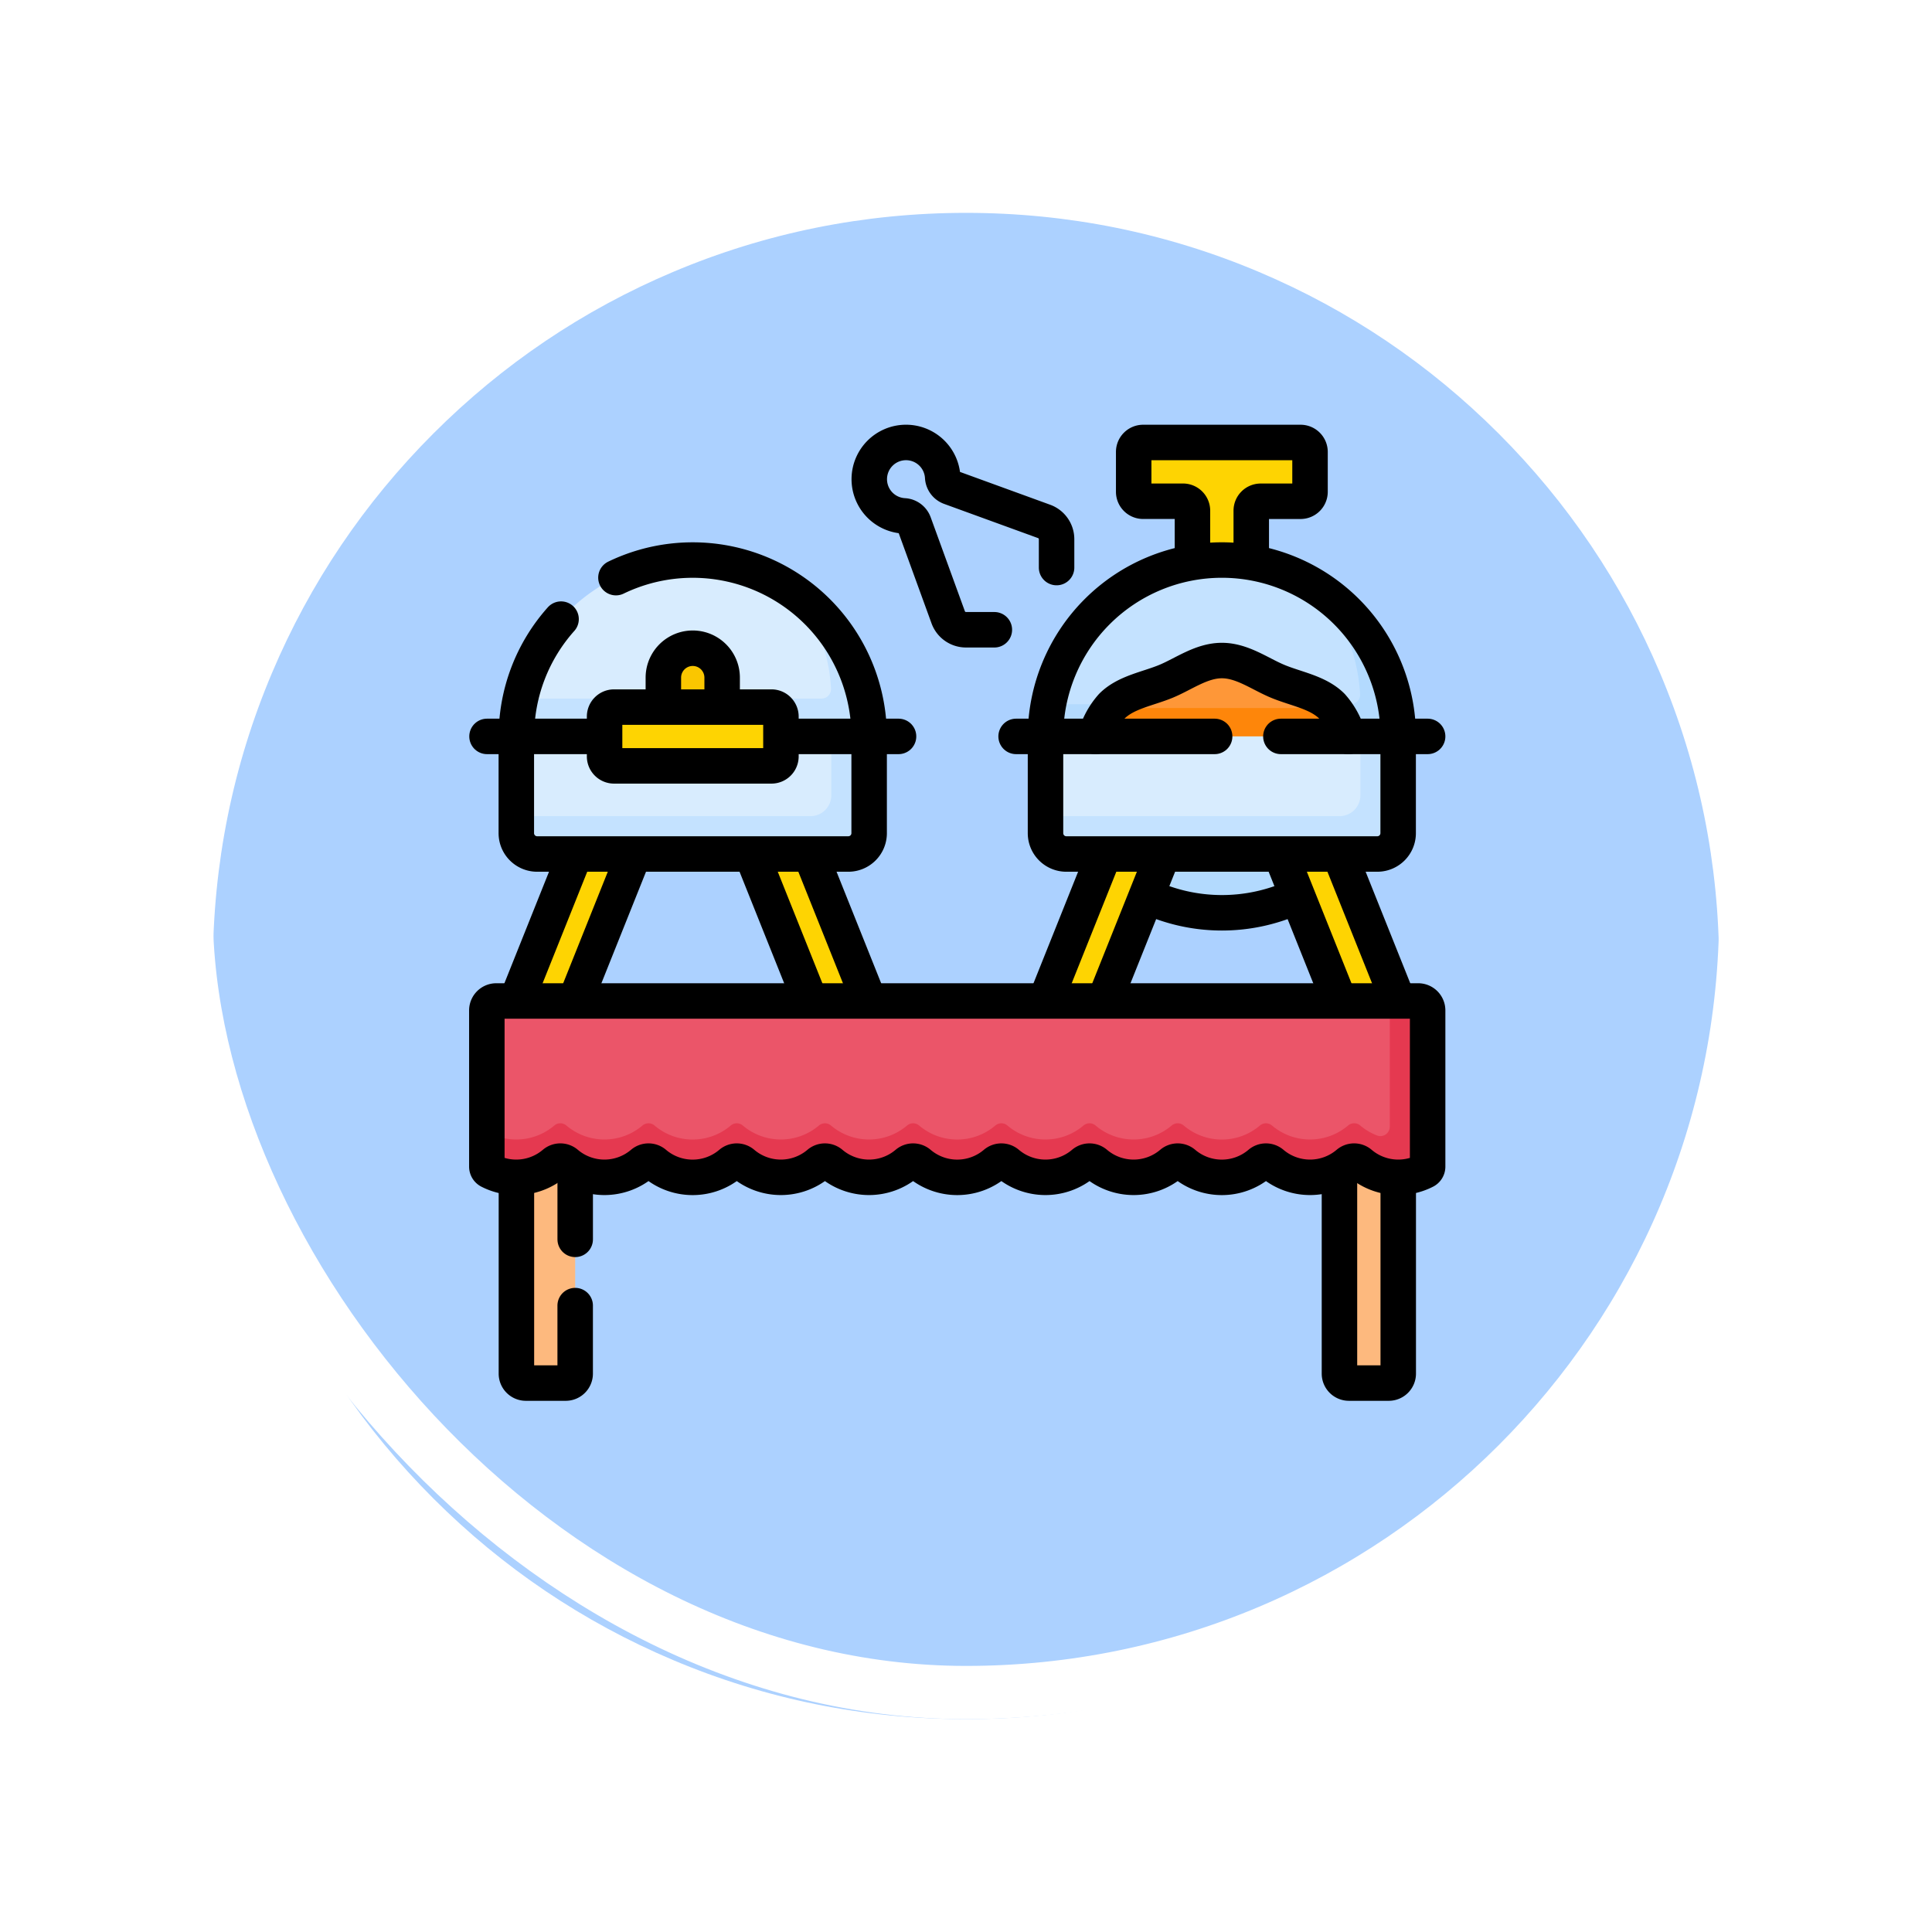 <svg xmlns="http://www.w3.org/2000/svg" xmlns:xlink="http://www.w3.org/1999/xlink" width="108.914" height="108.914" viewBox="0 0 108.914 108.914">
  <defs>
    <filter id="Trazado_896036" x="0" y="0" width="108.914" height="108.914" filterUnits="userSpaceOnUse">
      <feOffset dy="3" input="SourceAlpha"/>
      <feGaussianBlur stdDeviation="3" result="blur"/>
      <feFlood flood-opacity="0.161"/>
      <feComposite operator="in" in2="blur"/>
      <feComposite in="SourceGraphic"/>
    </filter>
  </defs>
  <g id="Grupo_1108440" data-name="Grupo 1108440" transform="translate(2484.98 9209.702)">
    <g id="Grupo_1105800" data-name="Grupo 1105800" transform="translate(-2475.98 -9203.702)">
      <g transform="matrix(1, 0, 0, 1, -9, -6)" filter="url(#Trazado_896036)">
        <g id="Trazado_896036-2" data-name="Trazado 896036" transform="translate(9 6)" fill="#9ec9ff" opacity="0.859">
          <path d="M 45.457 89.414 C 39.522 89.414 33.766 88.252 28.347 85.96 C 23.113 83.746 18.412 80.577 14.375 76.539 C 10.337 72.502 7.168 67.801 4.954 62.567 C 2.662 57.149 1.5 51.392 1.5 45.457 C 1.5 39.522 2.662 33.766 4.954 28.347 C 7.168 23.113 10.337 18.412 14.375 14.375 C 18.412 10.337 23.113 7.168 28.347 4.954 C 33.766 2.662 39.522 1.5 45.457 1.5 C 51.392 1.5 57.148 2.662 62.566 4.954 C 67.8 7.168 72.502 10.337 76.539 14.375 C 80.576 18.412 83.746 23.113 85.96 28.347 C 88.252 33.766 89.414 39.522 89.414 45.457 C 89.414 51.392 88.252 57.149 85.96 62.567 C 83.746 67.801 80.576 72.502 76.539 76.539 C 72.502 80.577 67.8 83.746 62.566 85.96 C 57.148 88.252 51.392 89.414 45.457 89.414 Z" stroke="none"/>
          <path d="M 45.457 3 C 39.724 3 34.164 4.122 28.932 6.335 C 23.876 8.473 19.335 11.535 15.435 15.435 C 11.535 19.335 8.473 23.876 6.335 28.932 C 4.122 34.164 3 39.724 3 45.457 C 3 51.19 4.122 56.75 6.335 61.982 C 8.473 67.038 11.535 71.579 15.435 75.479 C 19.335 79.379 23.876 82.441 28.932 84.579 C 34.164 86.792 39.724 87.914 45.457 87.914 C 51.19 87.914 56.75 86.792 61.982 84.579 C 67.037 82.441 71.578 79.379 75.478 75.479 C 79.378 71.579 82.44 67.038 84.578 61.982 C 86.791 56.75 87.914 51.19 87.914 45.457 C 87.914 39.724 86.791 34.164 84.578 28.932 C 82.44 23.876 79.378 19.335 75.478 15.435 C 71.578 11.535 67.037 8.473 61.982 6.335 C 56.75 4.122 51.19 3 45.457 3 M 45.457 0 C 70.562 0 90.914 20.352 90.914 45.457 L 90.914 45.457 C 90.914 70.562 70.562 90.914 45.457 90.914 C 20.352 90.914 0 70.562 0 45.457 L 0 45.457 C 0 20.352 20.352 0 45.457 0 Z" stroke="none" fill="#fff"/>
        </g>
      </g>
      <g id="Rectángulo_400907" data-name="Rectángulo 400907" transform="translate(0 0)" fill="none" stroke="#fff" stroke-width="3">
        <rect width="90.914" height="90.914" rx="45.457" stroke="none"/>
        <rect x="1.5" y="1.5" width="87.914" height="87.914" rx="43.957" fill="none"/>
      </g>
    </g>
    <g id="Grupo_1108412" data-name="Grupo 1108412" transform="translate(-2465.022 -9192.258)">
      <path id="Trazado_896442" data-name="Trazado 896442" d="M23.031,79.566a9.942,9.942,0,0,1,19.885,0l-9.942,1.657Z" transform="translate(-13.877 -55.496)" fill="#d8ecfe"/>
      <path id="Trazado_896443" data-name="Trazado 896443" d="M38.856,87.679a9.891,9.891,0,0,1,1.91,5.315.535.535,0,0,1-.533.567H23.261a9.979,9.979,0,0,0-.23,2.134l9.942,1.657L42.916,95.7A9.929,9.929,0,0,0,38.856,87.679Z" transform="translate(-13.877 -71.625)" fill="#c4e2ff"/>
      <path id="Trazado_896444" data-name="Trazado 896444" d="M147.279,211.063l1.657-1.657,1.657,1.657,3.314,8.285-1.657,1.657-1.657-1.657Z" transform="translate(-124.869 -180.364)" fill="#fed402"/>
      <path id="Trazado_896445" data-name="Trazado 896445" d="M29.659,211.063,28,209.406l-1.657,1.657-3.314,8.285,1.657,1.657,1.657-1.657Z" transform="translate(-13.877 -180.364)" fill="#fed402"/>
      <circle id="Elipse_11667" data-name="Elipse 11667" cx="9.942" cy="9.942" r="9.942" transform="translate(38.981 14.128)" fill="#c4e2ff"/>
      <path id="Trazado_896446" data-name="Trazado 896446" d="M317.842,83.987a9.9,9.9,0,0,1,2.487,6.029.535.535,0,0,1-.533.567H302.759a9.943,9.943,0,1,0,15.082-6.6Z" transform="translate(-263.613 -68.327)" fill="#b3dafe"/>
      <path id="Trazado_896447" data-name="Trazado 896447" d="M342.3,125.3c-.782-.782-2.014-.967-3.053-1.4-1-.415-1.995-1.17-3.146-1.17s-2.145.755-3.146,1.17c-1.038.43-2.27.615-3.052,1.4a4.3,4.3,0,0,0-.929,1.708l7.139,2.134,7.116-2.134A4.3,4.3,0,0,0,342.3,125.3Z" transform="translate(-287.181 -102.942)" fill="#fe9738"/>
      <path id="Trazado_896448" data-name="Trazado 896448" d="M342.3,139.266a4.153,4.153,0,0,0-1.625-.9q.068.125.128.257a.533.533,0,0,1-.487.751H329.8a4.575,4.575,0,0,0-.827,1.6l7.139,2.134,7.116-2.134A4.3,4.3,0,0,0,342.3,139.266Z" transform="translate(-287.181 -116.904)" fill="#fe860a"/>
      <path id="Trazado_896449" data-name="Trazado 896449" d="M309.222,211.063l-1.657-1.657-1.657,1.657-3.314,8.285,1.657,1.657,1.657-1.657Z" transform="translate(-263.613 -180.364)" fill="#fed402"/>
      <path id="Trazado_896450" data-name="Trazado 896450" d="M426.842,211.063l1.657-1.657,1.657,1.657,3.314,8.285-1.657,1.657-1.657-1.657Z" transform="translate(-374.605 -180.364)" fill="#fed402"/>
      <path id="Trazado_896451" data-name="Trazado 896451" d="M355.814,14.266V11.347a.533.533,0,0,1,.533-.533h2.247a.534.534,0,0,0,.533-.533V8.033a.534.534,0,0,0-.533-.533h-8.875a.534.534,0,0,0-.533.533v2.247a.534.534,0,0,0,.533.533h2.247a.533.533,0,0,1,.533.533v2.918h3.314Z" transform="translate(-305.234)" fill="#fed402"/>
      <path id="Trazado_896452" data-name="Trazado 896452" d="M25.812,379.632H23.564a.533.533,0,0,1-.533-.533v-14.38h3.314V379.1A.533.533,0,0,1,25.812,379.632Z" transform="translate(-13.877 -319.107)" fill="#fdb97e"/>
      <path id="Trazado_896453" data-name="Trazado 896453" d="M458.439,379.632h2.247a.534.534,0,0,0,.533-.533v-14.38h-3.314V379.1A.533.533,0,0,0,458.439,379.632Z" transform="translate(-402.354 -319.107)" fill="#fdb97e"/>
      <path id="Trazado_896454" data-name="Trazado 896454" d="M41.742,169.441H24.2a1.174,1.174,0,0,1-1.174-1.174v-5.455H42.916v5.455A1.174,1.174,0,0,1,41.742,169.441Z" transform="translate(-13.877 -138.743)" fill="#d8ecfe"/>
      <path id="Trazado_896455" data-name="Trazado 896455" d="M40.782,162.812v3.321a1.174,1.174,0,0,1-1.174,1.174H23.031v.96A1.174,1.174,0,0,0,24.2,169.44H41.742a1.174,1.174,0,0,0,1.174-1.174v-5.455Z" transform="translate(-13.877 -138.742)" fill="#c4e2ff"/>
      <path id="Trazado_896456" data-name="Trazado 896456" d="M104,117.876a1.657,1.657,0,1,0-3.314,0v1.657l1.657,1.657L104,119.533Z" transform="translate(-83.248 -97.12)" fill="#fac600"/>
      <path id="Trazado_896457" data-name="Trazado 896457" d="M79.034,150.6H70.158a.534.534,0,0,1-.533-.533v-2.247a.534.534,0,0,1,.533-.533h8.875a.534.534,0,0,1,.533.533v2.247A.534.534,0,0,1,79.034,150.6Z" transform="translate(-55.5 -124.869)" fill="#fed402"/>
      <path id="Trazado_896458" data-name="Trazado 896458" d="M303.768,169.441H321.3a1.174,1.174,0,0,0,1.174-1.174v-5.455H302.594v5.455A1.174,1.174,0,0,0,303.768,169.441Z" transform="translate(-263.613 -138.743)" fill="#d8ecfe"/>
      <path id="Trazado_896459" data-name="Trazado 896459" d="M320.345,162.812v3.321a1.174,1.174,0,0,1-1.174,1.174H302.594v.96a1.174,1.174,0,0,0,1.174,1.174H321.3a1.174,1.174,0,0,0,1.174-1.174v-5.455Z" transform="translate(-263.613 -138.742)" fill="#c4e2ff"/>
      <path id="Trazado_896460" data-name="Trazado 896460" d="M60.523,303.135v8.806a.27.27,0,0,1-.148.239,3.316,3.316,0,0,1-3.657-.427.524.524,0,0,0-.677,0,3.313,3.313,0,0,1-4.294,0,.524.524,0,0,0-.676,0,3.314,3.314,0,0,1-4.3,0,.524.524,0,0,0-.676,0,3.313,3.313,0,0,1-4.294,0,.524.524,0,0,0-.676,0,3.313,3.313,0,0,1-4.294,0,.524.524,0,0,0-.676,0,3.315,3.315,0,0,1-4.3,0,.524.524,0,0,0-.676,0,3.313,3.313,0,0,1-4.294,0,.524.524,0,0,0-.676,0,3.313,3.313,0,0,1-4.294,0,.524.524,0,0,0-.676,0,3.314,3.314,0,0,1-4.3,0,.524.524,0,0,0-.676,0,3.313,3.313,0,0,1-4.294,0,.524.524,0,0,0-.677,0,3.316,3.316,0,0,1-3.657.427.27.27,0,0,1-.148-.239v-8.806a.534.534,0,0,1,.533-.533H59.989A.533.533,0,0,1,60.523,303.135Z" transform="translate(0 -263.617)" fill="#eb5569"/>
      <path id="Trazado_896461" data-name="Trazado 896461" d="M59.992,302.6h-1.6v7.085a.531.531,0,0,1-.714.5,3.311,3.311,0,0,1-.953-.565.527.527,0,0,0-.681,0,3.315,3.315,0,0,1-4.294,0,.524.524,0,0,0-.676,0,3.314,3.314,0,0,1-4.3,0,.524.524,0,0,0-.676,0,3.315,3.315,0,0,1-4.294,0,.524.524,0,0,0-.676,0,3.315,3.315,0,0,1-4.294,0,.523.523,0,0,0-.676,0,3.316,3.316,0,0,1-4.3,0,.523.523,0,0,0-.676,0,3.315,3.315,0,0,1-4.294,0,.524.524,0,0,0-.676,0,3.315,3.315,0,0,1-4.294,0,.524.524,0,0,0-.676,0,3.314,3.314,0,0,1-4.3,0,.524.524,0,0,0-.676,0,3.315,3.315,0,0,1-4.294,0,.524.524,0,0,0-.676,0,3.317,3.317,0,0,1-3.656.427.271.271,0,0,1-.148-.24v2.134a.27.27,0,0,0,.148.239,3.316,3.316,0,0,0,3.657-.427.524.524,0,0,1,.676,0,3.313,3.313,0,0,0,4.294,0,.524.524,0,0,1,.676,0,3.314,3.314,0,0,0,4.3,0,.524.524,0,0,1,.676,0,3.313,3.313,0,0,0,4.294,0,.524.524,0,0,1,.677,0,3.313,3.313,0,0,0,4.294,0,.524.524,0,0,1,.676,0,3.315,3.315,0,0,0,4.3,0,.524.524,0,0,1,.676,0,3.313,3.313,0,0,0,4.294,0,.524.524,0,0,1,.676,0,3.313,3.313,0,0,0,4.294,0,.524.524,0,0,1,.676,0,3.314,3.314,0,0,0,4.3,0,.524.524,0,0,1,.676,0,3.313,3.313,0,0,0,4.294,0,.524.524,0,0,1,.677,0,3.316,3.316,0,0,0,3.657.427.269.269,0,0,0,.148-.239v-8.806A.534.534,0,0,0,59.992,302.6Z" transform="translate(-0.003 -263.616)" fill="#e53950"/>
      <path id="Trazado_896462" data-name="Trazado 896462" d="M355.814,14.159V11.347a.533.533,0,0,1,.533-.533h2.247a.534.534,0,0,0,.533-.533V8.033a.534.534,0,0,0-.533-.533h-8.875a.534.534,0,0,0-.533.533v2.247a.534.534,0,0,0,.533.533h2.247a.533.533,0,0,1,.533.533v2.811" transform="translate(-305.234)" fill="none" stroke="#000" stroke-linecap="round" stroke-linejoin="round" stroke-miterlimit="10" stroke-width="2"/>
      <path id="Trazado_896463" data-name="Trazado 896463" d="M42.916,163.812v5.348a1.174,1.174,0,0,1-1.174,1.174H24.2a1.174,1.174,0,0,1-1.174-1.174v-5.348" transform="translate(-13.877 -139.635)" fill="none" stroke="#000" stroke-linecap="round" stroke-linejoin="round" stroke-miterlimit="10" stroke-width="2"/>
      <path id="Trazado_896464" data-name="Trazado 896464" d="M75.616,70.616A9.947,9.947,0,0,1,89.89,79.567" transform="translate(-60.851 -55.497)" fill="none" stroke="#000" stroke-linecap="round" stroke-linejoin="round" stroke-miterlimit="10" stroke-width="2"/>
      <path id="Trazado_896465" data-name="Trazado 896465" d="M23.031,107.452a9.9,9.9,0,0,1,2.517-6.612" transform="translate(-13.877 -83.381)" fill="none" stroke="#000" stroke-linecap="round" stroke-linejoin="round" stroke-miterlimit="10" stroke-width="2"/>
      <path id="Trazado_896466" data-name="Trazado 896466" d="M104,119.426v-1.55a1.657,1.657,0,1,0-3.314,0v1.55" transform="translate(-83.248 -97.12)" fill="none" stroke="#000" stroke-linecap="round" stroke-linejoin="round" stroke-miterlimit="10" stroke-width="2"/>
      <path id="Trazado_896467" data-name="Trazado 896467" d="M79.034,150.6H70.158a.534.534,0,0,1-.533-.533v-2.247a.534.534,0,0,1,.533-.533h8.875a.534.534,0,0,1,.533.533v2.247A.534.534,0,0,1,79.034,150.6Z" transform="translate(-55.5 -124.869)" fill="none" stroke="#000" stroke-linecap="round" stroke-linejoin="round" stroke-miterlimit="10" stroke-width="2"/>
      <line id="Línea_608" data-name="Línea 608" x2="6.522" transform="translate(24.174 24.07)" fill="none" stroke="#000" stroke-linecap="round" stroke-linejoin="round" stroke-miterlimit="10" stroke-width="2"/>
      <line id="Línea_609" data-name="Línea 609" x2="6.521" transform="translate(7.497 24.07)" fill="none" stroke="#000" stroke-linecap="round" stroke-linejoin="round" stroke-miterlimit="10" stroke-width="2"/>
      <path id="Trazado_896468" data-name="Trazado 896468" d="M343.231,127.012a4.3,4.3,0,0,0-.929-1.708c-.782-.782-2.014-.967-3.053-1.4-1-.415-1.995-1.17-3.146-1.17s-2.145.755-3.146,1.17c-1.038.43-2.27.615-3.052,1.4a4.3,4.3,0,0,0-.929,1.708" transform="translate(-287.18 -102.941)" fill="none" stroke="#000" stroke-linecap="round" stroke-linejoin="round" stroke-miterlimit="10" stroke-width="2"/>
      <line id="Línea_610" data-name="Línea 610" x1="11.192" transform="translate(37.324 24.07)" fill="none" stroke="#000" stroke-linecap="round" stroke-linejoin="round" stroke-miterlimit="10" stroke-width="2"/>
      <line id="Línea_611" data-name="Línea 611" x1="8.273" transform="translate(52.25 24.07)" fill="none" stroke="#000" stroke-linecap="round" stroke-linejoin="round" stroke-miterlimit="10" stroke-width="2"/>
      <path id="Trazado_896469" data-name="Trazado 896469" d="M219.972,14.551v-1.6a1.067,1.067,0,0,0-.7-1l-5.3-1.929a.641.641,0,0,1-.42-.568,2.071,2.071,0,1,0-2.182,2.184.638.638,0,0,1,.565.42l1.929,5.3a1.067,1.067,0,0,0,1,.7h1.6" transform="translate(-180.367 0)" fill="none" stroke="#000" stroke-linecap="round" stroke-linejoin="round" stroke-miterlimit="10" stroke-width="2"/>
      <line id="Línea_612" data-name="Línea 612" y1="8.137" x2="3.255" transform="translate(12.496 30.778)" fill="none" stroke="#000" stroke-linecap="round" stroke-linejoin="round" stroke-miterlimit="10" stroke-width="2"/>
      <line id="Línea_613" data-name="Línea 613" x1="3.255" y2="8.137" transform="translate(9.182 30.778)" fill="none" stroke="#000" stroke-linecap="round" stroke-linejoin="round" stroke-miterlimit="10" stroke-width="2"/>
      <line id="Línea_614" data-name="Línea 614" x1="3.255" y1="8.137" transform="translate(22.442 30.778)" fill="none" stroke="#000" stroke-linecap="round" stroke-linejoin="round" stroke-miterlimit="10" stroke-width="2"/>
      <line id="Línea_615" data-name="Línea 615" x2="3.255" y2="8.137" transform="translate(25.756 30.778)" fill="none" stroke="#000" stroke-linecap="round" stroke-linejoin="round" stroke-miterlimit="10" stroke-width="2"/>
      <path id="Trazado_896470" data-name="Trazado 896470" d="M302.594,163.812v5.348a1.174,1.174,0,0,0,1.174,1.174H321.3a1.174,1.174,0,0,0,1.174-1.174v-5.348" transform="translate(-263.613 -139.635)" fill="none" stroke="#000" stroke-linecap="round" stroke-linejoin="round" stroke-miterlimit="10" stroke-width="2"/>
      <path id="Trazado_896471" data-name="Trazado 896471" d="M322.478,79.566a9.942,9.942,0,1,0-19.885,0" transform="translate(-263.612 -55.496)" fill="none" stroke="#000" stroke-linecap="round" stroke-linejoin="round" stroke-miterlimit="10" stroke-width="2"/>
      <line id="Línea_616" data-name="Línea 616" x1="3.255" y1="8.137" transform="translate(52.269 30.778)" fill="none" stroke="#000" stroke-linecap="round" stroke-linejoin="round" stroke-miterlimit="10" stroke-width="2"/>
      <line id="Línea_617" data-name="Línea 617" x2="3.255" y2="8.137" transform="translate(55.583 30.778)" fill="none" stroke="#000" stroke-linecap="round" stroke-linejoin="round" stroke-miterlimit="10" stroke-width="2"/>
      <line id="Línea_618" data-name="Línea 618" y1="8.137" x2="3.255" transform="translate(42.323 30.778)" fill="none" stroke="#000" stroke-linecap="round" stroke-linejoin="round" stroke-miterlimit="10" stroke-width="2"/>
      <line id="Línea_619" data-name="Línea 619" x1="3.255" y2="8.137" transform="translate(39.009 30.778)" fill="none" stroke="#000" stroke-linecap="round" stroke-linejoin="round" stroke-miterlimit="10" stroke-width="2"/>
      <path id="Trazado_896472" data-name="Trazado 896472" d="M60.523,303.135v8.806a.27.27,0,0,1-.148.239,3.316,3.316,0,0,1-3.657-.427.524.524,0,0,0-.677,0,3.313,3.313,0,0,1-4.294,0,.524.524,0,0,0-.676,0,3.314,3.314,0,0,1-4.3,0,.524.524,0,0,0-.676,0,3.313,3.313,0,0,1-4.294,0,.524.524,0,0,0-.676,0,3.313,3.313,0,0,1-4.294,0,.524.524,0,0,0-.676,0,3.315,3.315,0,0,1-4.3,0,.524.524,0,0,0-.676,0,3.313,3.313,0,0,1-4.294,0,.524.524,0,0,0-.676,0,3.313,3.313,0,0,1-4.294,0,.524.524,0,0,0-.676,0,3.314,3.314,0,0,1-4.3,0,.524.524,0,0,0-.676,0,3.313,3.313,0,0,1-4.294,0,.524.524,0,0,0-.677,0,3.316,3.316,0,0,1-3.657.427.27.27,0,0,1-.148-.239v-8.806a.534.534,0,0,1,.533-.533H59.989A.533.533,0,0,1,60.523,303.135Z" transform="translate(0 -263.617)" fill="none" stroke="#000" stroke-linecap="round" stroke-linejoin="round" stroke-miterlimit="10" stroke-width="2"/>
      <path id="Trazado_896473" data-name="Trazado 896473" d="M356.658,247.392a9.967,9.967,0,0,0,8.354,0" transform="translate(-311.909 -214.296)" fill="none" stroke="#000" stroke-linecap="round" stroke-linejoin="round" stroke-miterlimit="10" stroke-width="2"/>
      <line id="Línea_620" data-name="Línea 620" y1="3.834" transform="translate(12.468 48.589)" fill="none" stroke="#000" stroke-linecap="round" stroke-linejoin="round" stroke-miterlimit="10" stroke-width="2"/>
      <path id="Trazado_896474" data-name="Trazado 896474" d="M23.031,396.781V407.74a.533.533,0,0,0,.533.533h2.247a.533.533,0,0,0,.533-.533v-3.834" transform="translate(-13.877 -347.748)" fill="none" stroke="#000" stroke-linecap="round" stroke-linejoin="round" stroke-miterlimit="10" stroke-width="2"/>
      <path id="Trazado_896475" data-name="Trazado 896475" d="M461.221,393.067v10.959a.534.534,0,0,1-.533.533H458.44a.534.534,0,0,1-.533-.533v-11.4" transform="translate(-402.355 -344.034)" fill="none" stroke="#000" stroke-linecap="round" stroke-linejoin="round" stroke-miterlimit="10" stroke-width="2"/>
    </g>
  </g>
</svg>
